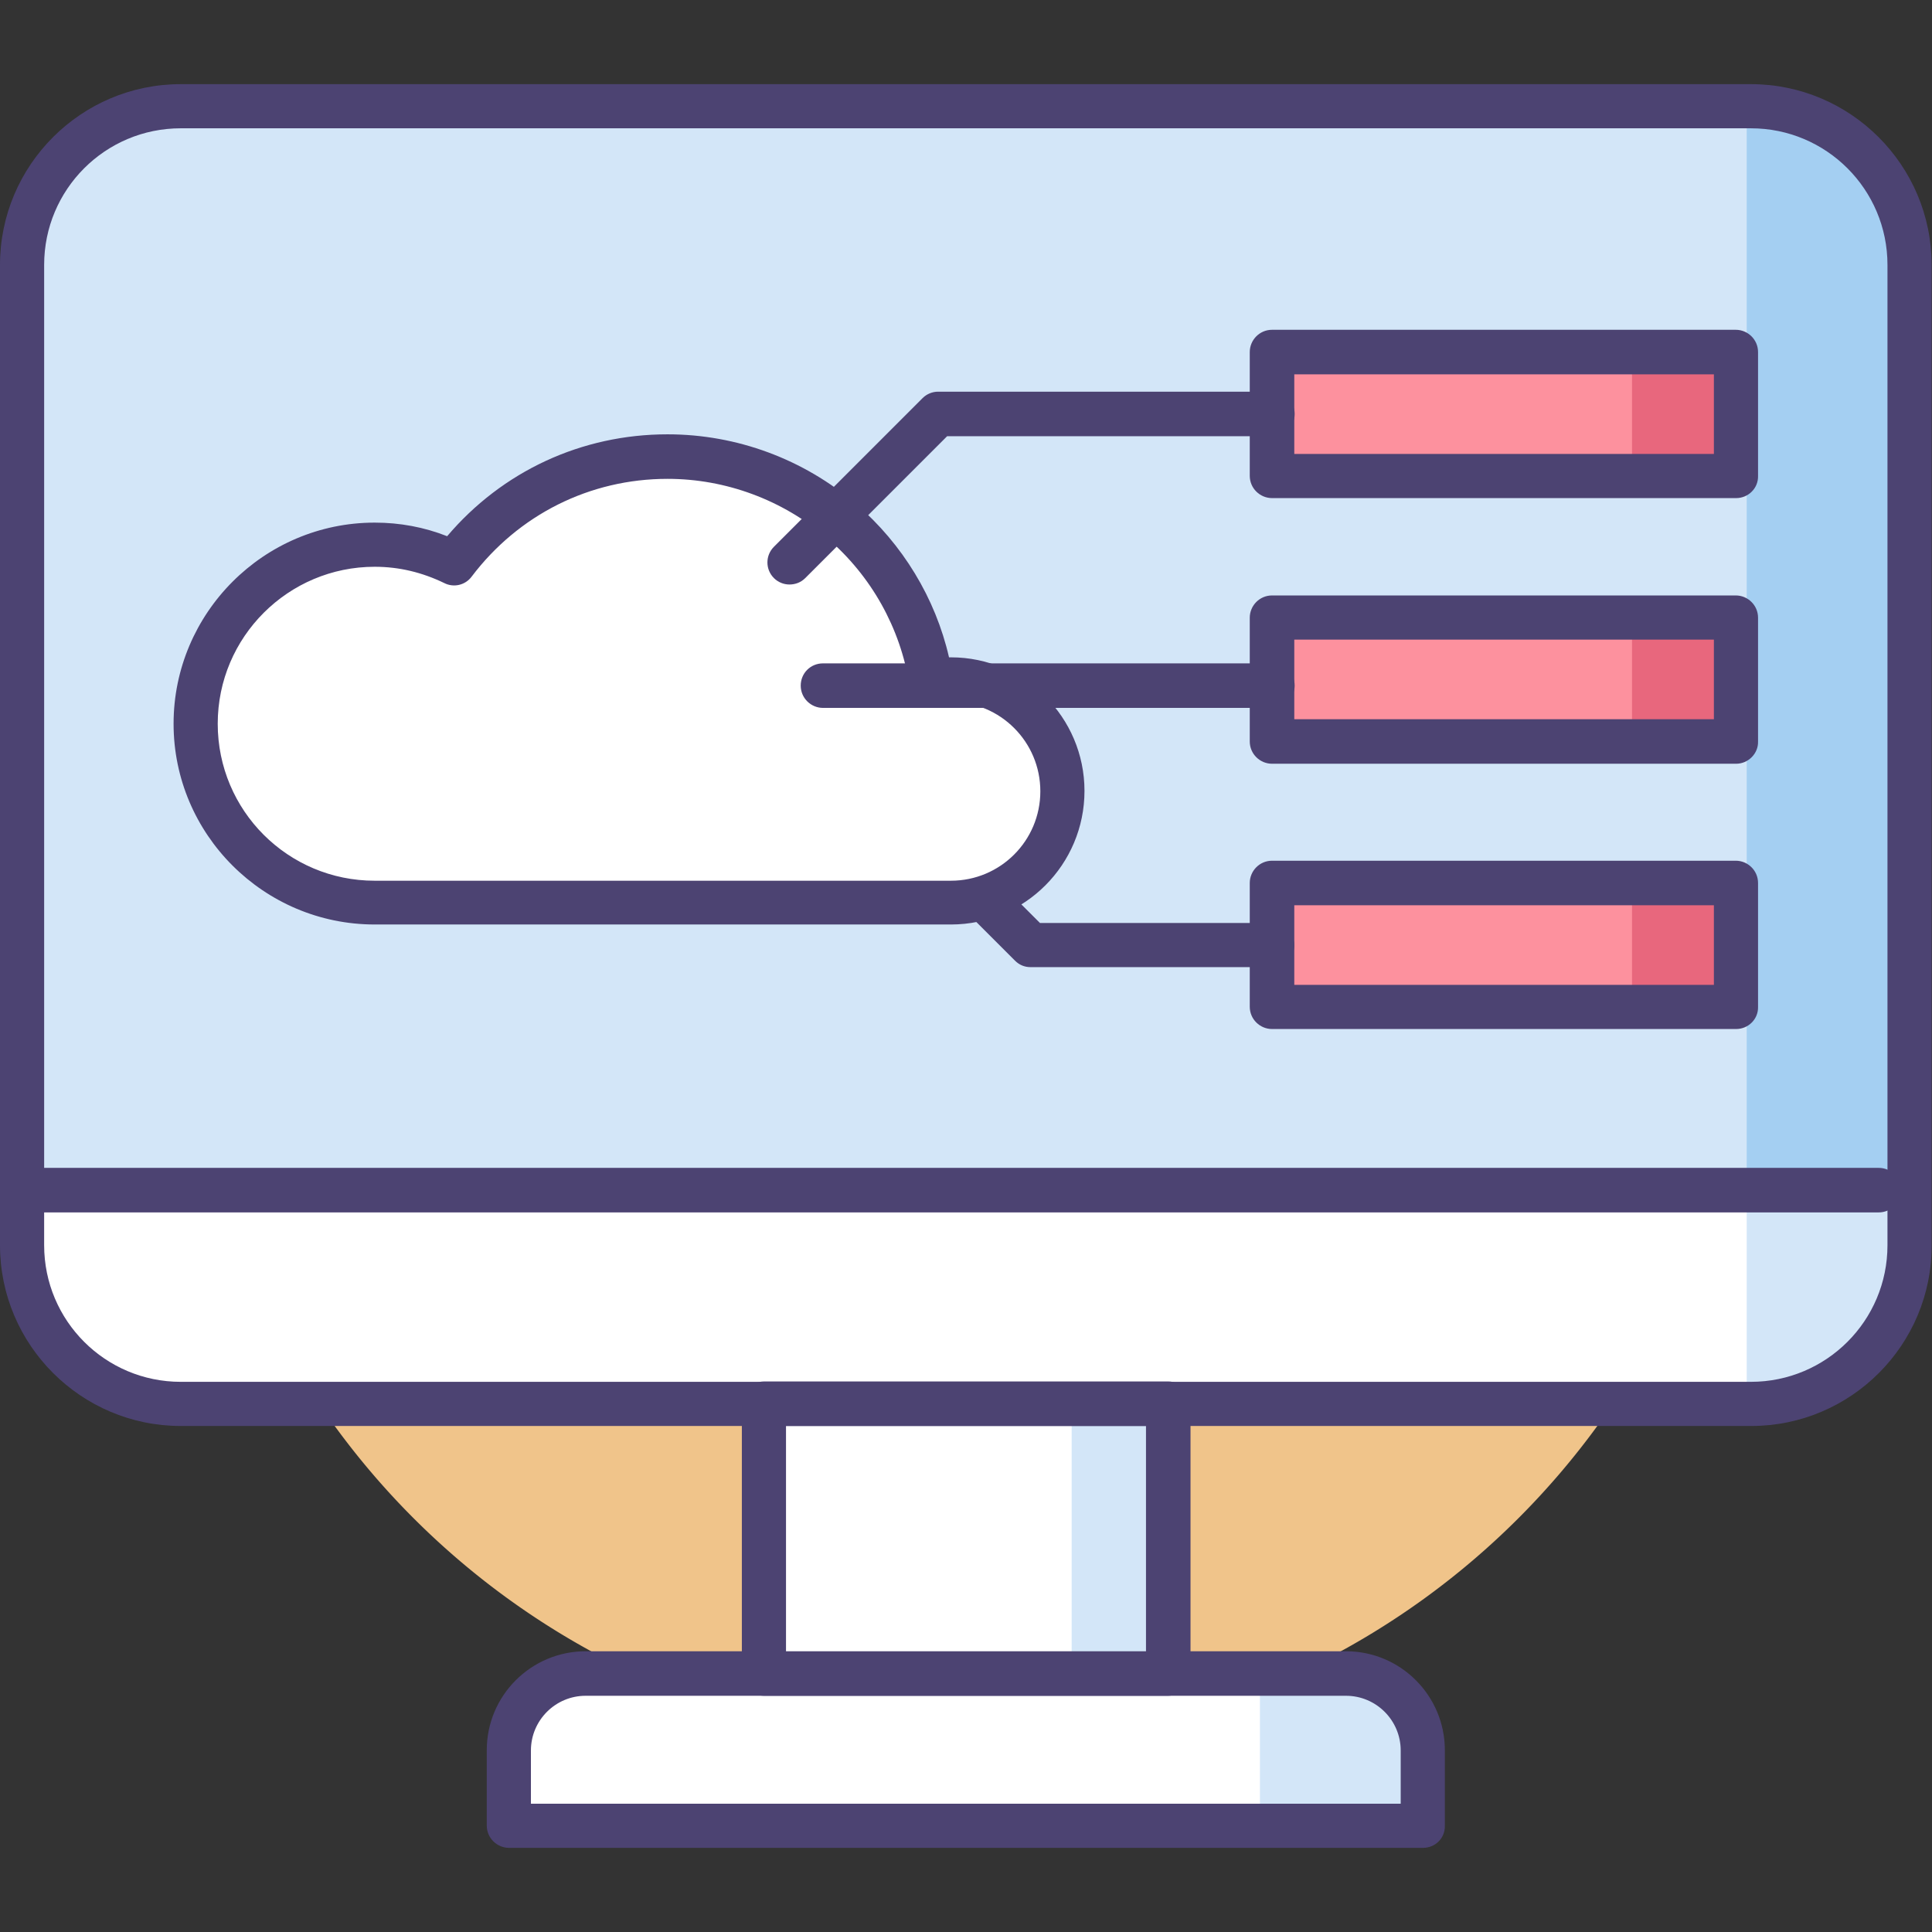 <?xml version="1.0" standalone="no"?><!DOCTYPE svg PUBLIC "-//W3C//DTD SVG 1.1//EN" "http://www.w3.org/Graphics/SVG/1.1/DTD/svg11.dtd"><svg t="1599706255305" class="icon" viewBox="0 0 1024 1024" version="1.1" xmlns="http://www.w3.org/2000/svg" p-id="2056" xmlns:xlink="http://www.w3.org/1999/xlink" width="200" height="200"><rect x="0" y="0" width="1024" height="1024" fill="#333333" stroke="none"/><defs><style type="text/css"></style></defs><path d="M512 512m-414 0a414 414 0 1 0 828 0 414 414 0 1 0-828 0Z" fill="#F0C48A" p-id="2057"></path><path d="M928.2 744H95.8c-46.4 0-84-37.6-84-84V140.4C11.8 94 49.4 56.2 96 56.2h832.2c46.4 0 84.2 37.6 84.2 84.2V660c-0.2 46.4-37.8 84-84.2 84z" fill="#D3E6F8" p-id="2058"></path><path d="M11.8 631V660c0 46.4 37.6 84.2 84.2 84.2h832.2c46.4 0 84.2-37.6 84.2-84.2v-29H11.8z" fill="#FFFFFF" p-id="2059"></path><path d="M405 744h214.2v143H405zM754.2 967.8H269.8v-40c0-22.4 18.2-40.8 40.8-40.8h403c22.4 0 40.8 18.2 40.8 40.8v40z" fill="#FFFFFF" p-id="2060"></path><path d="M667.8 967.8h86.4v-40c0-22.4-18.2-40.8-40.8-40.8h-45.6v80.8zM925.8 749.2c47.8 0 86.4-38.6 86.4-86.4v-38.4h-86.4v124.8z" fill="#D3E6F8" p-id="2061"></path><path d="M925.8 56.2c47.8 0 86.4 38.6 86.4 86.4v488.4h-86.4V56.2z" fill="#A4CFF2" p-id="2062"></path><path d="M568 744h51v139.6H568z" fill="#D3E6F8" p-id="2063"></path><path d="M674.2 186.6H920v65.6H674.2zM674.2 327.2H920v65.6H674.2zM674.2 468H920v65.6H674.2z" fill="#FD919E" p-id="2064"></path><path d="M928.2 755.8H95.8C43 755.8 0 712.8 0 660V140.4c0-52.8 43-95.8 95.8-95.8H928c52.8 0 95.8 43 95.8 95.8V660c0.2 52.8-42.8 95.8-95.6 95.8zM95.8 68c-40 0-72.4 32.4-72.4 72.4V660c0 40 32.4 72.4 72.4 72.4H928c40 0 72.4-32.4 72.4-72.4V140.4c0-40-32.4-72.4-72.4-72.4H95.8z" fill="#4C4372" p-id="2065"></path><path d="M619 898.8h-214c-6.4 0-11.8-5.2-11.8-11.8V744c0-6.4 5.2-11.8 11.8-11.8h214.2c6.4 0 11.8 5.2 11.8 11.8v143c-0.2 6.6-5.4 11.8-12 11.8z m-202.4-23.4h190.8v-119.6h-190.8v119.6z" fill="#4C4372" p-id="2066"></path><path d="M754.2 979.4H269.8c-6.4 0-11.8-5.2-11.8-11.8v-40c0-29 23.6-52.4 52.4-52.4h403c29 0 52.4 23.6 52.4 52.4v40c0.2 6.6-5 11.8-11.6 11.8zM281.4 956h461v-28.2c0-16-13-29-29-29H310.4c-16 0-29 13-29 29V956zM995.8 642.6H17.6c-6.4 0-11.8-5.2-11.8-11.8 0-6.4 5.2-11.8 11.8-11.8h978.2c6.4 0 11.8 5.2 11.8 11.8-0.2 6.6-5.4 11.8-11.8 11.8z" fill="#4C4372" p-id="2067"></path><path d="M198.6 478.4c-52.4 0-94.8-42.4-94.8-94.8s42.4-94.8 94.8-94.8c15 0 29.2 3.6 42 9.8 25.8-34.4 67-56.6 113.2-56.6 70.6 0 129 51.6 139.8 119.2 3.4-0.6 6.8-1 10.4-1 32.6 0 59.2 26.4 59.2 59.2s-26.4 59.2-59.2 59.2H198.6z" fill="#FFFFFF" p-id="2068"></path><path d="M504 490H198.6C139.8 490 92 442.2 92 383.6s47.8-106.6 106.6-106.6c13.4 0 26.2 2.4 38.4 7.2 29.2-34.4 71.2-54 116.8-54 36.8 0 72.2 13.2 100 37 24.6 21.2 42 49.8 49.2 81.2h1c39 0 70.8 31.8 70.8 70.8S543.2 490 504 490zM198.6 300.4c-45.8 0-83.2 37.2-83.2 83.2s37.2 83.2 83.2 83.2H504c26.2 0 47.4-21.2 47.4-47.4S530.2 372 504 372c-2.8 0-5.6 0.2-8.4 0.8-3 0.6-6.2-0.2-8.8-2-2.6-1.8-4.2-4.6-4.8-7.8-4.8-30.2-20.2-57.8-43.6-77.8-23.6-20.2-53.6-31.4-84.6-31.4-41.2 0-79 19-103.8 51.8-3.4 4.6-9.6 6-14.6 3.4-11.6-5.6-23.8-8.6-36.8-8.6z" fill="#4C4372" p-id="2069"></path><path d="M418.4 309.8c-3 0-6-1.2-8.2-3.4-4.6-4.6-4.6-12 0-16.6l78.8-78.8c2.2-2.2 5.2-3.4 8.2-3.4h177.2c6.4 0 11.8 5.2 11.8 11.8s-5.2 11.8-11.8 11.8H502l-75.2 75.2c-2.4 2.4-5.4 3.4-8.4 3.4zM674.2 375.2h-238c-6.4 0-11.8-5.2-11.8-11.8s5.2-11.8 11.8-11.8h238.2c6.4 0 11.8 5.2 11.8 11.8s-5.4 11.8-12 11.8zM674.2 512.6h-128c-3.2 0-6-1.2-8.2-3.4L516.8 488c-4.6-4.6-4.6-12 0-16.6 4.6-4.6 12-4.6 16.6 0l17.8 17.8h123c6.4 0 11.8 5.2 11.8 11.8s-5.2 11.6-11.8 11.6z" fill="#4C4372" p-id="2070"></path><path d="M865 184.8h55.2v67.6h-55.2zM865 329.6h55.2v67.6h-55.2z" fill="#E8677D" p-id="2071"></path><path d="M865 466.8h55.2v67.6h-55.2z" fill="#E8677D" p-id="2072"></path><path d="M920.2 264h-246c-6.4 0-11.8-5.2-11.8-11.8V186.6c0-6.4 5.2-11.8 11.8-11.8H920c6.4 0 11.8 5.2 11.8 11.8v65.6c0.2 6.6-5.2 11.8-11.6 11.8zM686 240.6h222.4V198.4H686v42.2zM920.2 404.8h-246c-6.4 0-11.8-5.2-11.8-11.8v-65.6c0-6.4 5.2-11.8 11.8-11.8H920c6.4 0 11.8 5.2 11.8 11.8v65.6c0.2 6.4-5.2 11.8-11.6 11.8zM686 381.2h222.4v-42.2H686v42.2zM920.2 545.4h-246c-6.4 0-11.8-5.2-11.8-11.8V468c0-6.4 5.2-11.8 11.8-11.8H920c6.4 0 11.8 5.2 11.8 11.8v65.6c0.2 6.6-5.2 11.8-11.6 11.8zM686 522h222.4v-42.2H686V522z" fill="#4C4372" p-id="2073"></path></svg>